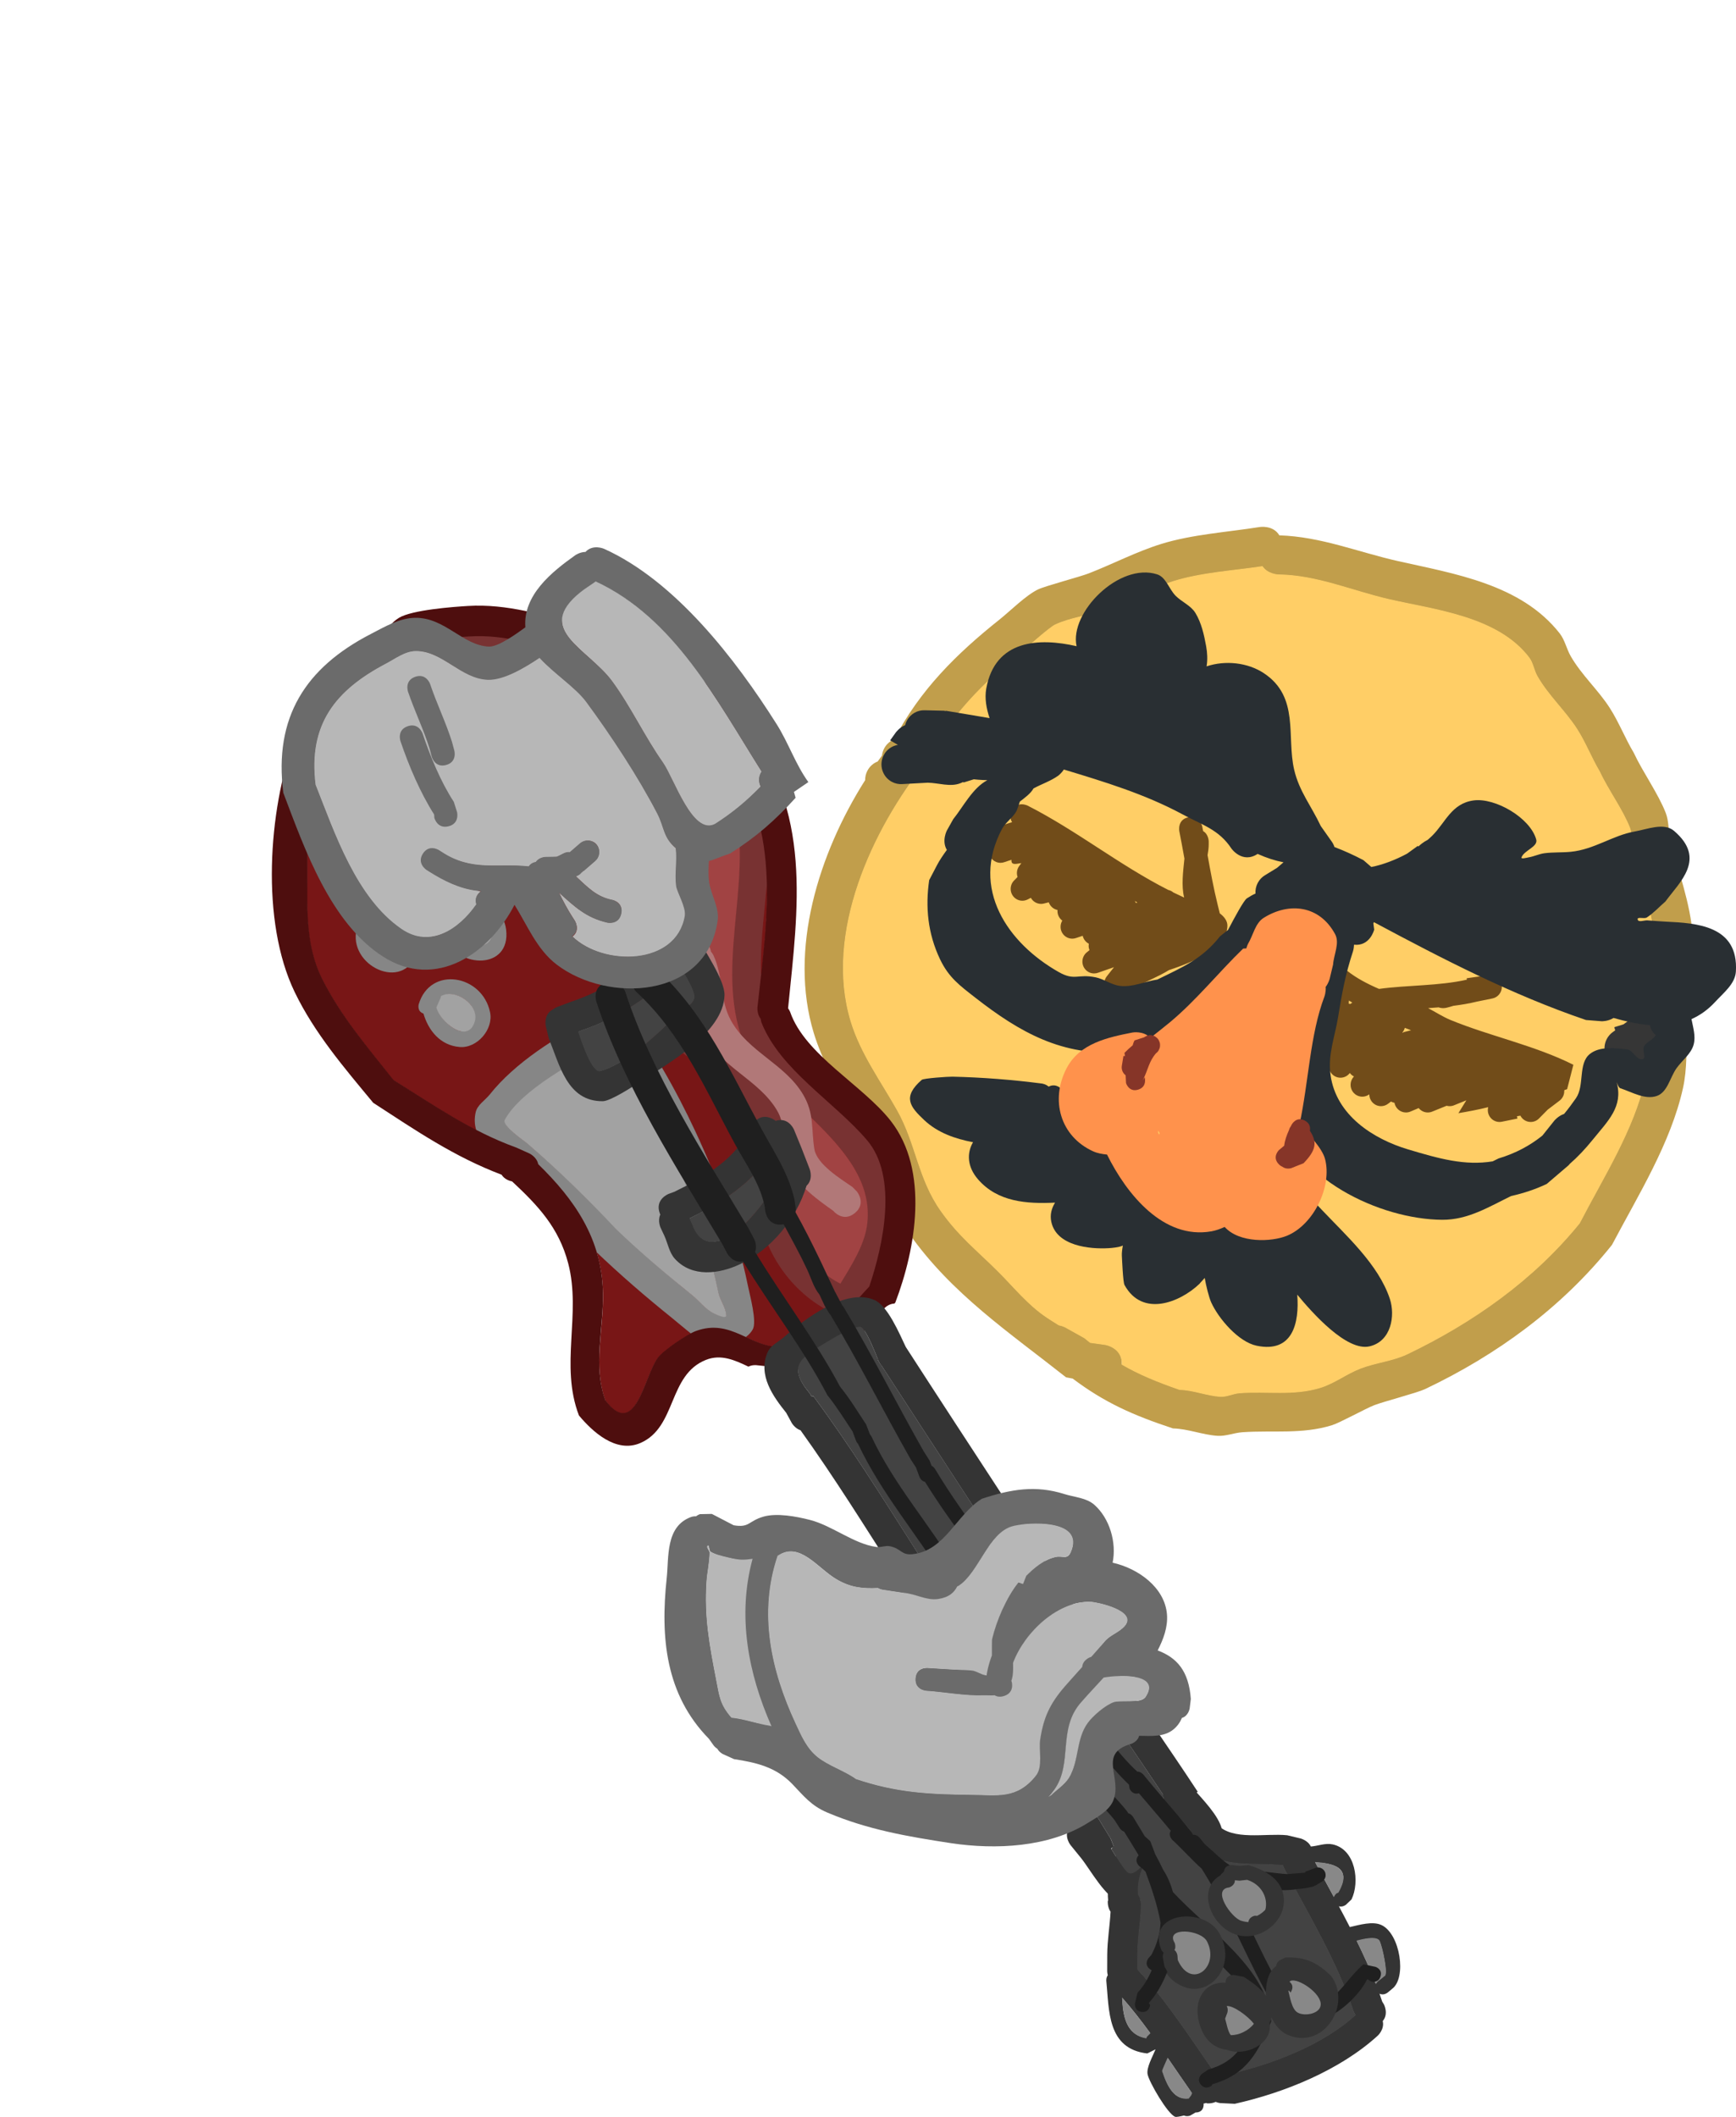 <?xml version="1.0" encoding="UTF-8"?>
<svg xmlns="http://www.w3.org/2000/svg" xmlns:xlink="http://www.w3.org/1999/xlink" version="1.1" width="222.653" height="271.445" viewBox="0,0,222.653,271.445">
  <g transform="translate(-78.475,-56.214)">
    <g stroke="none" stroke-miterlimit="10">
      <g stroke-width="0.5">
        <g>
          <path d="M189.727,155.039c0.295,-0.565 0.771,-0.97 1.318,-1.181c0.182,-0.256 0.366,-0.509 0.55,-0.76c0.034,-0.308 0.124,-0.614 0.276,-0.905c0.288,-0.552 0.749,-0.951 1.28,-1.166c3.324,-6.349 7.979,-10.958 13.528,-15.377c1.349,-1.074 3.343,-3.085 4.928,-3.853c0.906,-0.439 5.372,-1.617 6.488,-2.051c3.079,-1.196 6.167,-2.807 9.313,-3.781c3.993,-1.237 8.523,-1.515 12.646,-2.175c0,0 1.706,-0.273 2.506,1.071c5.336,0.167 10.066,2.138 15.21,3.299c7.186,1.621 15.779,2.941 20.741,9.266c0.671,0.855 0.883,1.997 1.426,2.941c1.384,2.405 3.51,4.307 4.991,6.611c1.179,1.835 1.974,3.9 3.092,5.774c1.163,2.491 3.129,5.215 4.098,7.703c0.404,1.037 0.318,2.21 0.575,3.295c1.007,4.244 2.587,8.161 2.9,12.581c0.281,3.976 -0.694,7.862 -0.779,11.803c-0.055,2.539 0.063,5.125 -0.485,7.603c-1.562,7.054 -5.766,13.767 -9.11,20.108c-6.424,8.041 -14.765,14.12 -23.99,18.499c-0.985,0.467 -5.306,1.593 -6.488,2.051c-1.147,0.444 -4.386,2.245 -5.423,2.569c-3.84,1.197 -7.621,0.629 -11.503,0.903c-1.075,0.076 -2.126,0.532 -3.202,0.459c-1.921,-0.13 -3.775,-0.9 -5.7,-0.949c-5.124,-1.689 -8.802,-3.332 -12.856,-6.389l-0.855,-0.162c-7.259,-5.741 -14.65,-10.675 -20.097,-18.397c-2.519,-3.599 -3.602,-6.979 -4.797,-11.1c-0.605,-2.086 -1.386,-2.368 -2.481,-4.208c-1.829,-3.072 -3.932,-6.994 -4.982,-10.449c-3.24,-10.663 0.631,-23.02 6.591,-32.418c-0.005,-0.41 0.088,-0.826 0.291,-1.214zM215.105,226.382l2.465,1.377c0.249,0.206 0.494,0.405 0.737,0.597l1.96,0.275c0,0 2.202,0.372 2.098,2.521c2.211,1.283 4.491,2.222 7.406,3.234c1.749,0.037 3.429,0.759 5.174,0.885c0.857,0.062 1.68,-0.395 2.537,-0.459c3.481,-0.262 6.926,0.382 10.366,-0.69c1.795,-0.56 3.334,-1.771 5.088,-2.451c1.977,-0.766 4.165,-0.948 6.077,-1.867c8.399,-4.041 16.107,-9.455 22.04,-16.758c3.013,-5.832 6.979,-11.996 8.405,-18.45c0.475,-2.149 0.306,-4.394 0.359,-6.595c0.09,-3.776 1.061,-7.526 0.789,-11.331c-0.296,-4.139 -1.87,-7.792 -2.782,-11.776c-0.189,-0.825 -0.025,-1.731 -0.332,-2.519c-0.91,-2.345 -2.776,-4.855 -3.878,-7.229c-1.049,-1.759 -1.783,-3.703 -2.89,-5.425c-1.518,-2.364 -3.688,-4.31 -5.1,-6.79c-0.429,-0.754 -0.526,-1.695 -1.052,-2.383c-4.019,-5.267 -12.049,-6.108 -17.864,-7.437c-4.793,-1.095 -9.295,-3.117 -14.268,-3.185c0,0 -1.358,-0.032 -2.049,-1.063c-3.733,0.564 -7.859,0.795 -11.438,1.92c-3.057,0.961 -6.051,2.528 -9.052,3.687c-1.978,0.764 -4.156,0.967 -6.077,1.867c-0.764,0.358 -3.786,3.081 -4.072,3.309c-5.227,4.155 -9.385,8.402 -12.531,14.367c-6.817,8.534 -13.045,21.823 -9.598,33.169c1.269,4.176 3.909,7.733 5.991,11.458c2.365,4.231 2.643,8.748 5.558,12.844c2.267,3.214 4.58,5.006 7.329,7.742c2.066,2.056 3.779,4.255 6.247,5.908c0.504,0.338 1.021,0.659 1.537,0.981c0.481,0.087 0.819,0.268 0.819,0.268z" fill="#c19e4b"></path>
          <path d="M214.261,226.158c-0.516,-0.322 -1.034,-0.644 -1.538,-0.982c-2.468,-1.653 -4.188,-3.858 -6.253,-5.913c-2.749,-2.736 -5.07,-4.535 -7.336,-7.749c-2.915,-4.096 -3.2,-8.625 -5.565,-12.856c-2.082,-3.725 -4.725,-7.294 -5.994,-11.47c-3.447,-11.346 2.788,-24.668 9.605,-33.202c3.146,-5.965 7.316,-10.225 12.543,-14.381c0.286,-0.227 3.312,-2.953 4.077,-3.311c1.921,-0.9 4.105,-1.106 6.082,-1.87c3.001,-1.159 6.004,-2.73 9.061,-3.69c3.579,-1.125 7.716,-1.358 11.449,-1.922c0.691,1.031 2.051,1.063 2.051,1.063c4.973,0.067 9.489,2.093 14.282,3.188c5.815,1.329 13.862,2.179 17.88,7.446c0.525,0.689 0.624,1.631 1.053,2.385c1.412,2.481 3.587,4.433 5.105,6.797c1.106,1.722 1.844,3.671 2.893,5.43c1.101,2.374 2.971,4.892 3.881,7.236c0.306,0.788 0.143,1.696 0.332,2.521c0.912,3.983 2.488,7.648 2.784,11.788c0.272,3.805 -0.699,7.566 -0.789,11.342c-0.053,2.201 0.115,4.453 -0.36,6.602c-1.427,6.454 -5.401,12.635 -8.414,18.468c-5.933,7.303 -13.663,12.733 -22.061,16.774c-1.912,0.92 -4.106,1.103 -6.083,1.869c-1.754,0.68 -3.298,1.892 -5.093,2.452c-3.44,1.073 -6.894,0.429 -10.376,0.691c-0.857,0.064 -1.682,0.521 -2.539,0.459c-1.745,-0.126 -3.43,-0.849 -5.179,-0.886c-2.914,-1.012 -5.202,-1.953 -7.413,-3.236c0.105,-2.149 -2.1,-2.522 -2.1,-2.522l-1.962,-0.275c-0.242,-0.192 -0.489,-0.392 -0.738,-0.597l-2.467,-1.378c0,0 -0.338,-0.181 -0.82,-0.268z" fill="#ffce66"></path>
        </g>
        <path d="M214.801,196.058c5.52,7.919 15.953,16.155 26.022,15.607c0.472,-0.089 0.945,-0.178 1.417,-0.267l1.411,-0.63c0,0 1.072,-0.471 1.734,0.376l1.404,-1.085c0.388,0.412 0.776,0.824 1.165,1.236c3.121,3.312 7.313,7.033 8.78,11.476c0.708,2.142 0.185,5.432 -2.604,6.082c-2.937,0.685 -7.354,-4.304 -9.275,-6.631c0.286,3.644 -0.58,7.516 -5.211,6.55c-2.324,-0.485 -4.888,-3.472 -5.83,-5.567c-0.286,-0.637 -0.671,-2.171 -0.823,-3.124c-0.244,0.289 -0.52,0.547 -0.683,0.764c-2.532,2.405 -7.332,4.298 -9.611,0.133c-0.189,-0.346 -0.305,-3.153 -0.338,-3.775c-0.016,-0.294 0.042,-0.823 0.131,-1.271c-0.51,0.229 -1.342,0.305 -1.838,0.334c-2.358,0.138 -6.668,-0.255 -7.339,-3.375c-0.196,-0.909 0.029,-1.73 0.479,-2.467c-3.624,0.176 -7.362,-0.078 -9.881,-2.987c-1.409,-1.628 -1.443,-3.379 -0.639,-4.759c-2.324,-0.439 -4.553,-1.229 -6.26,-2.836c-1.821,-1.714 -2.835,-2.96 -0.319,-5.16c0.235,-0.205 3.379,-0.42 3.935,-0.408c3.811,0.085 7.703,0.392 11.483,0.882c0,0 0.479,0.062 0.859,0.392c1.083,-0.552 1.834,0.512 1.834,0.512z" fill="#292f33"></path>
        <path d="M288.587,192.658l-0.05,-0.077l-0.681,0.325c-0.692,0.34 -1.53,0.353 -2.262,-0.04c-1.22,-0.654 -1.686,-2.187 -1.04,-3.423c0.196,-0.376 0.473,-0.681 0.797,-0.906l0.285,-0.206l-0.121,-0.399l1.183,-0.369l0.727,-0.526c0,0 1.602,-1.16 2.979,0.02c0.053,0.024 0.106,0.05 0.158,0.078c1.22,0.654 1.686,2.187 1.04,3.423c-0.268,0.512 -0.684,0.893 -1.166,1.117l-0.069,0.033c-0.661,0.835 -1.779,0.95 -1.779,0.95z" fill="#363636"></path>
        <path d="M230.388,166.326c-0.213,-1.173 -0.425,-2.349 -0.659,-3.529c0,0 -0.294,-1.49 1.177,-1.788c1.471,-0.298 1.765,1.192 1.765,1.192c0.038,0.195 0.076,0.391 0.114,0.586c0.715,0.406 0.715,1.333 0.715,1.333v0.405c-0.003,0.452 -0.069,0.9 -0.147,1.347c0.386,2.134 0.777,4.258 1.303,6.389l0.264,1.07c0.599,0.455 0.995,0.99 0.977,1.622c-0.082,2.857 -4.381,4.616 -7.503,5.661c-1.392,0.855 -3.019,1.484 -4.507,2.281l-0.018,0.002l0.003,0.006l-1.573,0.797c-0.208,0.111 -0.446,0.174 -0.698,0.174c-0.828,0 -1.5,-0.68 -1.5,-1.52c0,-0.363 0.126,-0.697 0.336,-0.959l0.917,-1.161l-2.032,0.708c-0.162,0.061 -0.338,0.094 -0.521,0.094c-0.828,0 -1.5,-0.68 -1.5,-1.52c0,-0.485 0.224,-0.917 0.574,-1.195l0.332,-0.269c-0.068,-0.174 -0.106,-0.363 -0.106,-0.562c0,-0.09 0.008,-0.179 0.023,-0.265c-0.392,-0.201 -0.685,-0.572 -0.785,-1.017l-0.83,0.28c-0.159,0.058 -0.329,0.089 -0.508,0.089c-0.828,0 -1.5,-0.68 -1.5,-1.52c0,-0.291 0.081,-0.563 0.221,-0.795c-0.376,-0.276 -0.621,-0.725 -0.621,-1.232c0,-0.044 0.002,-0.088 0.005,-0.131c-0.522,-0.105 -0.946,-0.485 -1.12,-0.984l-0.589,0.149c-0.126,0.035 -0.259,0.054 -0.396,0.054c-0.563,0 -1.053,-0.314 -1.31,-0.778l-0.393,0.199c-0.208,0.111 -0.446,0.174 -0.698,0.174c-0.828,0 -1.5,-0.68 -1.5,-1.52c0,-0.42 0.168,-0.799 0.439,-1.074v0l0.444,-0.45c-0.054,-0.157 -0.084,-0.326 -0.084,-0.502c0,-0.348 0.115,-0.668 0.309,-0.924l0.265,-0.358c-0.515,0.07 -1.122,0.262 -1.246,-0.129c-0.032,-0.103 -0.039,-0.202 -0.025,-0.297l-0.896,0.303c-0.159,0.058 -0.329,0.089 -0.508,0.089c-0.785,0 -1.429,-0.61 -1.494,-1.388c-0.479,-0.254 -0.806,-0.762 -0.806,-1.347c0,-0.652 0.406,-1.209 0.975,-1.424l1.968,-0.797l0.012,0.03l0.06,-0.057c0.026,-0 0.053,-0.001 0.079,-0.001l-0.006,-0.022l0.698,-0.202c-0.218,-0.338 -0.337,-0.82 -0.028,-1.448c0.671,-1.359 2.012,-0.68 2.012,-0.68c6.261,3.177 11.773,7.631 18.048,10.815c0.242,0.053 0.463,0.166 0.646,0.322c0.413,0.202 0.829,0.398 1.249,0.588c0.043,0.02 0.089,0.039 0.138,0.06c-0.377,-1.531 -0.129,-3.349 0.035,-4.977zM224.347,171.937c-0.111,-0.065 -0.221,-0.13 -0.33,-0.196c0.059,0.083 0.11,0.172 0.152,0.267c0.059,-0.024 0.119,-0.047 0.178,-0.071z" fill="#714c19"></path>
        <path d="M262.982,185.386c-0.446,0.037 -0.894,0.07 -1.342,0.102c0.969,0.503 1.891,1.114 2.9,1.528c5.115,2.094 10.741,3.233 15.73,5.731l-0.8,3.123c0,0 -0.139,0.071 -0.35,0.121c-0.006,0.038 -0.012,0.076 -0.021,0.115c0,0.009 0,0.018 0,0.026c0,0.503 -0.242,0.95 -0.614,1.226l-1.501,1.14l-1.125,1.139c-0.271,0.275 -0.646,0.445 -1.061,0.445c-0.575,0 -1.074,-0.327 -1.326,-0.808c-0.144,0.032 -0.289,0.057 -0.439,0.076l0.059,0.297l-1.97,0.399c-0.105,0.023 -0.213,0.036 -0.325,0.036c-0.828,0 -1.5,-0.68 -1.5,-1.52c0,-0.13 0.016,-0.256 0.047,-0.377c-1.261,0.317 -2.545,0.554 -3.822,0.771l1.023,-1.653l-1.558,0.631c-0.181,0.078 -0.38,0.121 -0.589,0.121c-0.133,0 -0.263,-0.018 -0.386,-0.051l-1.825,0.74c-0.181,0.078 -0.38,0.121 -0.589,0.121c-0.472,0 -0.893,-0.221 -1.168,-0.566l-1.021,0.434c-0.187,0.085 -0.394,0.132 -0.611,0.132c-0.735,0 -1.346,-0.535 -1.475,-1.241c-0.159,-0.03 -0.309,-0.085 -0.446,-0.161l-0.367,0.279c-0.253,0.196 -0.569,0.313 -0.912,0.313c-0.828,0 -1.499,-0.679 -1.5,-1.517l-0.051,0.034c-0.241,0.168 -0.534,0.267 -0.849,0.267c-0.828,0 -1.5,-0.68 -1.5,-1.52c0,-0.417 0.166,-0.795 0.434,-1.069c-0.208,-0.104 -0.389,-0.256 -0.528,-0.442l-0.117,0.125c-0.273,0.292 -0.66,0.474 -1.089,0.474c-0.828,0 -1.5,-0.68 -1.5,-1.52c0,-0.044 0.002,-0.088 0.005,-0.131c-0.183,-0.037 -0.353,-0.107 -0.505,-0.205c-0.232,0.148 -0.506,0.234 -0.8,0.234c-0.068,0 -0.135,-0.005 -0.2,-0.013c-0.065,0.009 -0.132,0.013 -0.2,0.013c-0.828,0 -1.5,-0.68 -1.5,-1.52c0,-0.255 0.062,-0.496 0.172,-0.707l0.787,-1.594l0.02,0.01l0.006,-0.062c1.165,-1.967 1.869,-2.695 1.815,-4.942c0,0 0,-0.826 0.602,-1.26c-0.243,-0.383 -0.418,-0.98 0.098,-1.678c0.9,-1.216 2.1,-0.304 2.1,-0.304c1.168,0.92 2.572,1.655 4.045,2.291c3.735,-0.506 7.646,-0.368 11.268,-1.183l-0.026,-0.181l2.774,-0.402c0.077,-0.012 0.157,-0.019 0.238,-0.019c0.828,0 1.5,0.68 1.5,1.52c0,0.747 -0.532,1.368 -1.233,1.496l-1.948,0.395c-0.989,0.244 -1.997,0.413 -3.015,0.54c-0.218,0.07 -0.436,0.132 -0.65,0.186l-0.29,0.073c0,0 -0.496,0.126 -0.982,-0.063zM251.454,184.908c0.067,0.012 0.132,0.027 0.195,0.048l0.265,-0.182c-0.145,-0.087 -0.289,-0.175 -0.432,-0.265c-0.007,0.137 -0.016,0.27 -0.027,0.399zM258.437,188.482l-0.1,0.152c0.039,0.004 0.077,0.008 0.116,0.012l-0.016,-0.066l1.015,-0.257c-0.268,-0.101 -0.535,-0.204 -0.802,-0.309c-0.045,0.17 -0.117,0.328 -0.213,0.469z" fill="#714c19"></path>
        <path d="M279.67,205.622c-0.939,0.802 -1.878,1.604 -2.817,2.407c-1.408,0.671 -2.947,1.187 -4.567,1.548c-2.86,1.392 -5.539,3.071 -8.849,3.048c-7.934,-0.055 -19.162,-5.272 -21.134,-14.031c-0.813,-3.61 0.344,-9.083 1.347,-12.539c0.864,-2.977 2.013,-4.983 1.436,-8.062c0,0 -0.014,-0.091 -0.02,-0.24c-0.347,-0.267 -0.869,-0.78 -1.018,-1.524h0c-0.797,-0.808 -1.883,-1.497 -2.743,-0.7c-0.364,0.337 -0.626,0.748 -0.836,1.198c0.191,1.009 -0.382,1.784 -0.76,2.171c-0.133,0.395 -0.281,0.781 -0.469,1.139c-4.582,6.108 -8.987,10.47 -16.98,11.078c-7.505,0.571 -12.959,-2.495 -18.699,-6.975c-1.976,-1.542 -3.404,-2.576 -4.521,-4.922c-1.58,-3.316 -1.892,-6.732 -1.391,-10.149l0.984,-1.884c0.318,-0.62 0.772,-1.287 1.282,-1.99c-0.695,-1.153 0,-2.484 0,-2.484l0.816,-1.456c1.293,-1.606 2.485,-4 4.378,-5.001c-0.399,-0.004 -0.799,-0.034 -1.196,-0.06c-0.179,-0.012 -0.358,-0.031 -0.536,-0.054l-1.333,0.416l-0.022,-0.072c-0.122,0.057 -0.245,0.11 -0.37,0.16c-1.296,0.515 -2.783,-0.038 -4.176,-0.067l-3.272,0.178c-0.451,0.032 -0.916,-0.058 -1.345,-0.288c-1.22,-0.654 -1.686,-2.187 -1.04,-3.423c0.381,-0.729 1.064,-1.193 1.811,-1.316l0.004,-0.003c-0.333,-0.19 -0.663,-0.384 -0.993,-0.574c0.242,-0.338 0.483,-0.675 0.725,-1.013v-0c0,0 0.447,-0.623 1.187,-0.932c0.005,-0.006 0.01,-0.011 0.014,-0.017c0.048,-0.188 0.118,-0.373 0.212,-0.552c0.467,-0.894 1.387,-1.388 2.322,-1.346l2.544,0.06l-0.001,0.046c0.059,-0.012 0.118,-0.024 0.178,-0.035c0.029,-0.005 3.338,0.556 5.574,0.936c-0.407,-1.216 -0.652,-2.538 -0.428,-3.784c1.132,-6.296 6.779,-6.544 11.586,-5.439c-0.944,-4.308 5.464,-10.774 10.331,-9.213c1.143,0.367 1.518,1.887 2.368,2.745c0.793,0.8 1.961,1.249 2.546,2.215c0.769,1.27 1.102,2.784 1.37,4.249c0.155,0.846 0.201,1.739 0.058,2.589c2.373,-0.795 5.268,-0.513 7.377,0.898c4.556,3.049 2.867,8.079 3.854,12.352c0.639,2.765 2.222,4.686 3.413,7.224l1.381,1.958c0.165,0.224 0.292,0.474 0.376,0.737c1.273,0.485 2.519,1.049 3.721,1.687l1.007,0.871c1.439,-0.277 3.086,-0.899 4.59,-1.712l1.379,-0.998l0.063,0.089c0.129,-0.125 0.265,-0.245 0.407,-0.357c0.247,-0.194 0.509,-0.358 0.783,-0.497c0.215,-0.181 0.417,-0.366 0.604,-0.552c1.682,-1.671 2.455,-4.122 5.285,-4.507c2.772,-0.377 7.252,2.219 8.034,4.995c0.268,0.953 -1.503,1.369 -1.877,2.285c-0.12,0.293 0.631,0.067 0.939,0.013c0.677,-0.117 1.313,-0.433 1.994,-0.523c1.12,-0.147 2.259,-0.072 3.383,-0.184c3.01,-0.299 5.367,-2.098 8.166,-2.596c1.666,-0.297 3.782,-1.192 5.075,-0.087c4.212,3.598 0.704,6.568 -1.105,9.055c-0.795,0.683 -1.507,1.481 -2.386,2.05c-0.337,0.219 -1.257,-0.141 -1.174,0.256c0.086,0.415 0.834,0.084 1.252,0.116c0.782,0.06 1.564,0.124 2.348,0.162c3.922,0.188 9.37,0.483 8.996,6.414c-0.099,1.564 -1.588,2.719 -2.644,3.865c-0.941,1.022 -1.967,1.739 -3.05,2.219c0.209,1.086 0.555,2.182 0.286,3.23c-0.314,1.223 -1.472,2.04 -2.202,3.065c-0.842,1.181 -1.155,3.071 -2.513,3.552c-1.514,0.537 -3.188,-0.481 -4.712,-0.988c-0.266,-0.088 -0.515,-0.998 -0.443,-0.724c0.829,3.115 -1.122,4.903 -3.081,7.327c-0.961,1.189 -1.933,2.219 -2.962,3.115zM252.011,178.183c-1.015,3.085 -1.416,5.399 -1.925,8.498c-0.412,2.508 -1.328,4.76 -0.959,7.398c0.721,5.152 5.483,8.186 9.928,9.516c3.981,1.192 7.275,2.121 10.866,1.537c0.248,-0.128 0.497,-0.252 0.748,-0.371c2.205,-0.667 4.026,-1.644 5.626,-2.931l1.525,-1.909c0,0 0.491,-0.61 1.261,-0.872c0.521,-0.629 1.026,-1.301 1.522,-2.017c1.124,-1.621 0.244,-4.433 1.776,-5.665c1.251,-1.006 3.164,-0.761 4.753,-0.602c0.782,0.078 1.219,1.408 1.994,1.276c0.54,-0.092 -0.057,-1.164 0.205,-1.65c0.33,-0.611 1.21,-0.847 1.494,-1.459c-0.452,-0.39 -0.664,-0.839 -0.743,-1.271c-1.552,-0.126 -3.126,-0.481 -4.659,-0.916c-0.705,0.442 -1.504,0.423 -1.504,0.423l-2.031,-0.16c-9.482,-3.225 -18.342,-7.809 -27.198,-12.546c-0.023,0.051 -0.047,0.101 -0.073,0.15l0.106,0.807c0,0 -0.525,2.158 -2.588,1.932c-0.01,0.48 -0.126,0.833 -0.126,0.833zM214.208,155.672c-0.963,0.692 -2.136,1.075 -3.177,1.64c-0.365,0.653 -1.076,1.163 -1.754,1.689c-0.173,0.466 -0.276,0.984 -0.54,1.396c-0.494,0.77 -1.317,1.303 -1.747,2.111c-4.082,7.679 0.737,14.643 7.263,18.344c2.073,1.176 2.417,0.21 4.732,0.679c1.083,0.22 2.033,0.968 3.13,1.103c1.61,0.198 3.194,-0.575 4.798,-0.815c3.29,-1.612 5.726,-2.622 8.04,-5.546l1.027,-0.817c0.873,-1.67 2.023,-3.788 2.417,-4.05c0.369,-0.246 0.737,-0.45 1.103,-0.614c-0.031,-0.455 0.059,-0.923 0.285,-1.356c0.227,-0.434 0.561,-0.774 0.952,-1.004l1.533,-0.939l0.823,-0.708c-1.076,-0.208 -2.122,-0.544 -3.32,-1.075c-1.964,1.29 -3.353,-0.681 -3.353,-0.681c-1.601,-2.437 -3.719,-3.019 -6.295,-4.404c-4.821,-2.592 -9.99,-4.157 -15.205,-5.738c-0.318,0.497 -0.714,0.784 -0.714,0.784z" fill="#292f33"></path>
        <g>
          <path d="M248.42,204.827c0.933,3.535 -1.469,8.45 -4.898,9.85c-1.954,0.798 -6.093,0.964 -7.976,-1.135c-0.584,0.267 -1.162,0.469 -1.699,0.563c-6.141,1.083 -10.859,-4.729 -13.39,-9.844c-0.617,-0.06 -1.222,-0.162 -1.782,-0.416c-4.202,-1.905 -5.546,-6.579 -3.381,-10.689c1.674,-3.178 5.318,-3.928 8.412,-4.542c0,0 1.422,-0.274 2.308,0.692c0.895,-0.713 1.761,-1.385 2.512,-2.009c3.373,-2.804 6.233,-6.391 9.39,-9.446l0.412,-0.027c0.09,-0.344 0.207,-0.568 0.207,-0.568c0.671,-1.115 0.918,-2.657 2.014,-3.345c3.277,-2.056 7.176,-1.607 9.163,2.094c0.615,1.146 -0.175,2.602 -0.263,3.903l-0.434,1.813c0,0 -0.13,0.534 -0.515,1.043c0.051,0.674 -0.157,1.228 -0.157,1.228c-1.861,4.912 -2.018,10.94 -3.199,16.409c1.213,1.266 2.917,3.072 3.274,4.425zM227.208,201.528c-0.066,-0.11 -0.127,-0.223 -0.185,-0.336c-0.006,0.072 -0.015,0.142 -0.028,0.211c0.043,0.099 0.089,0.201 0.14,0.307c0.006,-0.016 0.012,-0.032 0.018,-0.048c0.017,-0.045 0.036,-0.089 0.054,-0.133z" fill="#ff924c"></path>
          <path d="M225.194,189.235c0.064,-0.038 0.129,-0.075 0.194,-0.111c0,0 0.004,-0.002 0.013,-0.007c0.225,-0.131 0.542,-0.238 0.898,-0.13c0.163,0.036 0.33,0.112 0.484,0.253c0.149,0.111 0.285,0.267 0.367,0.487c0.082,0.17 0.11,0.336 0.107,0.491c0.011,0.207 -0.038,0.387 -0.113,0.539c-0.089,0.236 -0.236,0.398 -0.397,0.508c-0.943,1.084 -1.005,2.109 -1.718,3.504l0.256,-0.417c0,0 0.368,1.21 -0.827,1.583c-1.195,0.373 -1.562,-0.838 -1.562,-0.838l-0.051,-0.999c-0.388,-0.291 -0.571,-0.782 -0.482,-1.253l0.203,-1.235l0.196,0.033l-0.068,-0.417c0.333,-0.341 0.685,-0.668 1.054,-0.973c0.056,-0.226 0.138,-0.442 0.236,-0.629z" fill="#863528"></path>
          <path d="M245.667,205.371l-1.577,0.632c0,0 -0.658,0.205 -1.148,-0.184c-0.157,-0.064 -0.318,-0.172 -0.477,-0.341c-0.863,-0.916 0.041,-1.79 0.041,-1.79l0.673,-0.561c0.083,-0.698 0.327,-1.37 0.623,-2.015c0.033,-0.15 0.102,-0.306 0.222,-0.463c0.037,-0.073 0.074,-0.146 0.111,-0.219c0,0 0.585,-1.119 1.69,-0.527c0.676,0.362 0.719,0.922 0.651,1.302c1.021,1.549 0.715,2.574 -0.809,4.167z" fill="#863528"></path>
        </g>
      </g>
      <path d="M78.475,56.214z" fill="#ff9500" stroke-width="0"></path>
      <g stroke-width="0.5">
        <g>
          <path d="M147.48,205.556c-0.185,-0.947 -1.162,-1.39 -1.162,-1.39l-1.649,-0.741c-5.88,-2.134 -10.501,-5.43 -15.783,-8.707c-3.302,-4.176 -6.76,-8.21 -9.159,-13.015c-2.311,-4.627 -1.837,-9.708 -1.874,-14.648c-0.039,-5.179 0.236,-9.904 2.027,-14.839c1.575,-4.422 4.142,-6.149 7.649,-8.714c1.663,-1.216 2.24,-3.655 4.008,-4.713c1.272,-0.761 5.713,-0.935 7.179,-1.028c4.5,-0.287 8.927,1.152 13.264,2.413c5.36,1.559 10.226,2.599 14.422,6.482c2.141,1.299 2.826,2.968 4.395,4.9c8.197,10.091 6.182,21.943 4.892,33.815c0,0 -0.088,0.858 0.417,1.494c0.035,0.295 0.111,0.498 0.111,0.498c2.412,6.052 9.307,10.145 13.509,15.064c4.036,4.725 2.052,13.58 0.281,18.814c-3.525,3.713 -5.74,7.402 -11.35,7.706c-3.861,0.209 -6.353,-3.669 -10.912,-1.997c-1.1,0.403 -4.155,2.438 -4.908,3.453c-1.779,2.397 -2.852,10.515 -6.713,5.427c-1.632,-4.431 -0.215,-9.222 -0.312,-13.823c-0.145,-6.898 -3.691,-11.929 -8.332,-16.452z" fill="#781616"></path>
          <g>
            <g>
              <path d="M185.94,224.937c-0.077,-0.049 -0.148,-0.1 -0.214,-0.151c-5.45,-2.417 -9.283,-7.728 -10.09,-13.769c-0.469,-3.508 0.345,-7.351 -0.8,-10.724c-4.267,-8.045 -13.343,-10.434 -18.498,-17.733c-4.596,-6.508 -3.226,-12.777 -4.609,-20.033c-2.791,-10.361 -14.36,-6.304 -21.408,-10.093c-4.681,-2.516 -7.628,-7.139 -5.483,-12.235c0,0 0.626,-1.384 1.994,-1.163c0.358,-0.111 0.65,-0.11 0.65,-0.11c2.769,0.096 5.157,-1.56 8.068,-1.674c10.629,-0.417 22.524,1.462 31.234,7.969c3.541,3.388 7.28,6.129 8.985,10.957c3.647,10.322 -1.901,21.51 1.38,31.476l0.36,0.742c0.226,0.22 0.346,0.42 0.346,0.42c5.078,8.513 17.478,13.572 15.639,25.159c-0.556,3.5 -2.822,6.882 -4.552,9.893l-0.297,0.47c0,0 -0.326,0.513 -0.901,0.785l-0.073,0.381c-0.226,-0.067 -0.45,-0.139 -0.671,-0.215c-0.316,-0.005 -0.671,-0.103 -1.059,-0.35zM189.621,213.38c1.416,-9.555 -10.79,-15.359 -15.126,-22.551c0,0 -0.001,-0.002 -0.003,-0.006c-0.312,-0.307 -0.464,-0.631 -0.464,-0.631l-0.604,-1.326c-3.256,-10.077 2.192,-21.152 -1.352,-31.394c-1.419,-4.1 -4.836,-6.397 -7.823,-9.266c-7.836,-5.909 -19.001,-7.404 -28.539,-7.041c-2.808,0.107 -4.932,1.433 -7.653,1.649c-0.624,3.12 2.944,6.174 5.909,6.872c2.789,0.656 5.829,0.326 8.645,0.886c6.046,1.202 11.173,5.104 12.929,11.051c1.273,6.683 -0.205,12.749 3.986,18.661c5.357,7.557 14.429,9.916 18.918,18.484c2.439,7.681 -0.372,17.884 7.782,21.999c1.379,-2.279 3.021,-4.857 3.396,-7.388z" fill="#783232"></path>
              <path d="M186.262,220.821c-8.154,-4.115 -5.427,-14.417 -7.866,-22.098c-4.488,-8.568 -13.578,-10.876 -18.935,-18.433c-4.191,-5.912 -2.638,-11.921 -3.911,-18.603c-1.756,-5.947 -6.863,-9.856 -12.909,-11.058c-2.816,-0.56 -5.846,-0.237 -8.635,-0.892c-2.966,-0.697 -6.616,-3.853 -5.991,-6.973c2.721,-0.216 4.853,-1.548 7.661,-1.655c9.538,-0.364 20.748,1.124 28.583,7.033c2.988,2.869 6.427,5.174 7.845,9.274c3.544,10.242 -1.88,21.406 1.376,31.483l0.602,1.329c0,0 0.151,0.325 0.463,0.632c0.002,0.004 0.003,0.006 0.003,0.006c4.336,7.192 16.532,13.007 15.116,22.563c-0.375,2.53 -2.024,5.115 -3.404,7.394z" fill="#a14343"></path>
            </g>
            <path d="M188.106,211.771c-1.52,1.235 -2.755,-0.285 -2.755,-0.285l0.211,0.141c-2.503,-1.757 -5.718,-4.032 -6.463,-7.223c-0.515,-2.204 0.249,-3.793 -0.998,-5.858c-2.363,-3.912 -7.071,-5.407 -9.342,-9.648c-1.475,-2.756 -0.933,-5.812 -2.311,-8.49c0,0 -0.127,-0.26 -0.184,-0.629c-0.061,-0.061 -0.093,-0.101 -0.093,-0.101l-1.37,-1.691c-1.795,-2.856 -2.739,-4.78 -1.718,-8.174c1.086,-3.61 6.344,-8.023 1.944,-11.459c-4.28,-1.226 -6.792,-2.713 -10.101,-5.678c-2.178,-1.951 -3.5,-4.638 -6.536,-5.363c-5.671,-1.355 -11.002,2.729 -16.264,-0.151c-1.967,-1.077 -2.349,-2.034 -3.648,-3.814c0,0 -1.143,-1.59 0.447,-2.734c1.59,-1.143 2.734,0.447 2.734,0.447c3.298,4.673 5.261,2.67 9.98,1.916c2.076,-0.332 5.602,-0.005 7.669,0.528c5.006,1.292 7.676,6.172 11.556,9.23c1.616,1.273 4.122,1.553 6.027,2.174c0.808,0.685 1.825,1.181 2.424,2.055c4.998,7.297 -5.675,12.204 -1.341,18.726l1.238,1.519c0,0 0.356,0.438 0.45,1.034c0.203,0.237 0.304,0.443 0.304,0.443c1.278,2.702 0.813,5.767 2.245,8.363c2.251,4.078 6.898,5.547 9.258,9.5c1.46,2.445 1.036,4.407 1.451,6.997c0.318,1.988 3.42,3.853 4.886,4.873l0.584,0.599c0,0 1.235,1.52 -0.285,2.755z" fill="#b17878"></path>
          </g>
          <g>
            <path d="M156.68,189.99c-0.267,0.25 -0.52,0.373 -0.52,0.373c-3.759,1.835 -10.867,5.691 -12.894,9.492c-0.389,0.729 2.551,2.72 2.852,2.977c3.9,3.324 7.916,7.232 11.398,10.946c3.133,3.001 6.285,5.717 9.654,8.425c0.952,0.765 1.7,1.832 2.801,2.362c0.488,0.235 1.631,0.786 1.608,0.245c-0.045,-1.038 -0.808,-1.929 -1.018,-2.947c-1.344,-6.54 -3.623,-12.872 -6.461,-18.942c-2.021,-4.336 -4.52,-8.972 -7.42,-12.93zM155.429,186.635l2.83,-1.006c3.715,4.594 6.884,10.288 9.389,15.633c2.966,6.347 5.343,12.969 6.749,19.81c0.271,1.316 1.186,4.648 0.615,5.623c-1.221,2.087 -4.617,2.177 -6.504,1.505c-0.565,-0.201 -3.259,-2.513 -3.791,-2.941c-3.484,-2.805 -6.754,-5.624 -9.993,-8.731c-3.353,-3.643 -7.342,-7.474 -11.143,-10.709c-2.036,-1.732 -4.825,-3.754 -4.097,-6.984c0.214,-0.951 1.211,-1.527 1.817,-2.29c3.189,-4.022 8.547,-7.443 13.136,-9.697c0,0 0.442,-0.217 0.992,-0.211z" fill="#868686"></path>
            <path d="M164.154,202.885c2.838,6.07 5.104,12.488 6.448,19.028c0.209,1.018 0.97,1.911 1.015,2.949c0.024,0.542 -1.122,-0.007 -1.611,-0.243c-1.1,-0.53 -1.852,-1.595 -2.804,-2.36c-3.369,-2.708 -6.559,-5.415 -9.692,-8.416c-3.482,-3.714 -7.555,-7.709 -11.455,-11.033c-0.301,-0.257 -3.238,-2.255 -2.849,-2.984c2.027,-3.801 9.187,-7.694 12.946,-9.529c0,0 0.255,-0.124 0.522,-0.374c2.9,3.958 5.458,8.624 7.479,12.96z" fill="#a2a2a2"></path>
          </g>
          <path d="M155.487,193.513c3.236,-0.803 7.637,-4.998 9.84,-7.278c0.73,-0.756 2.267,-1.257 2.156,-2.302c-0.09,-0.846 -0.95,-2.326 -1.762,-3.635c-3.798,3.664 -7.689,6.379 -12.733,8.076l-0.301,0.114c0.517,1.54 1.768,5.283 2.8,5.027zM165.224,175.498c1.733,-0.913 2.646,0.82 2.646,0.82c0.859,1.632 3.573,5.56 3.528,7.496c-0.115,4.873 -7.362,8.824 -10.884,11.155c-0.811,0.537 -3.731,2.439 -4.724,2.45c-4.583,0.049 -5.533,-4.687 -6.923,-8.012l-0.392,-1.621c0,0 -0.333,-1.5 0.92,-2.138c0.281,-0.211 0.53,-0.305 0.53,-0.305l1.817,-0.683c4.544,-1.518 7.992,-3.982 11.401,-7.319c0,0 0.432,-0.422 1.051,-0.557c0.083,-0.453 0.357,-0.931 1.03,-1.286z" fill="#343434"></path>
          <path d="M152.623,188.501l0.3,-0.114c5.045,-1.697 9.042,-4.475 12.84,-8.139c0.812,1.309 1.691,2.815 1.78,3.661c0.111,1.045 -1.421,1.562 -2.152,2.318c-2.202,2.281 -6.706,6.537 -9.941,7.34c-1.032,0.256 -2.31,-3.527 -2.827,-5.067z" fill="#434343"></path>
          <path d="M163.105,211.821c-0.691,-1.833 1.142,-2.523 1.142,-2.523l0.704,-0.256c4.155,-2.03 7.897,-4.195 9.942,-8.475c0,0 0.855,-1.762 2.617,-0.907c0.174,0.085 0.323,0.178 0.449,0.278c1.654,-0.535 2.351,1.13 2.351,1.13c0.646,1.545 1.269,3.099 1.86,4.665l0.165,0.437c0,0 0.478,1.269 -0.417,2.093c-1.283,4.243 -4.522,8.173 -8.55,10.066c-2.638,1.24 -6.128,1.734 -8.337,-0.701c-0.728,-0.802 -0.899,-1.97 -1.348,-2.955l-0.483,-1.03c0,0 -0.409,-0.876 -0.038,-1.684c-0.02,-0.044 -0.038,-0.091 -0.056,-0.138zM167.296,213.162c2.327,6.491 9.941,-2.611 11.016,-6.553c-0.313,-0.82 -0.635,-1.636 -0.965,-2.449c-2.508,3.851 -6.172,6.169 -10.395,8.263z" fill="#343434"></path>
          <path d="M166.893,212.451c4.224,-2.094 7.989,-4.491 10.497,-8.341c0.33,0.813 0.667,1.648 0.98,2.468c-1.075,3.943 -8.801,13.111 -11.128,6.62z" fill="#434343"></path>
          <g>
            <path d="M132.784,186.18c-0.854,-0.288 -0.608,-1.181 -0.608,-1.181c1.467,-4.974 8.168,-3.822 9.157,1.035c0.441,2.165 -1.654,4.616 -3.893,4.437c-2.526,-0.202 -4.033,-2.157 -4.656,-4.291zM135.072,184.001c-0.02,0.151 -0.061,0.253 -0.061,0.253l-0.501,1.148c0.347,1.757 3.892,4.834 4.795,1.78c0.652,-2.204 -2.47,-4.255 -4.233,-3.182z" fill="#868686"></path>
            <path d="M139.364,187.211c-0.904,3.054 -4.57,-0.069 -4.917,-1.826l0.516,-1.175c0,0 0.045,-0.107 0.065,-0.257c1.763,-1.073 4.988,1.054 4.336,3.258z" fill="#a2a2a2"></path>
          </g>
          <g>
            <path d="M128.506,164.724c-0.019,-0.027 -0.029,-0.043 -0.029,-0.043c-2.523,-5.117 6.114,-5.16 7.854,-1.091c1.232,2.879 -0.235,6.054 -3.762,5.689c-2.239,-0.232 -3.169,-1.876 -4.129,-3.621zM129.891,163.281c0.689,0.233 0.608,1.019 0.608,1.019l-0.147,0.934c0.654,0.939 1.103,1.961 2.419,2.098c2.205,0.228 2.886,-2.398 1.426,-3.797c-0.796,-0.762 -4.658,-1.304 -4.306,-0.253z" fill="#868686"></path>
            <path d="M134.247,163.493c1.46,1.399 0.741,4.131 -1.464,3.902c-1.316,-0.136 -1.842,-1.217 -2.496,-2.156l0.152,-0.964c0,0 0.089,-0.799 -0.6,-1.033c-0.352,-1.051 3.614,-0.512 4.409,0.25z" fill="#a2a2a2"></path>
          </g>
          <g>
            <path d="M124.457,174.855c0.241,-4.878 9.368,-2.266 7.455,3.558c-1.657,5.046 -8.869,1.648 -7.689,-3.109zM126.643,174.558c0.017,0.308 -0.118,0.565 -0.118,0.565l-0.479,0.9c-0.549,1.672 2.354,4.196 3.68,2.65c2.848,-3.321 -1.905,-4.33 -3.083,-4.115z" fill="#868686"></path>
            <path d="M129.767,178.724c-1.326,1.546 -4.331,-1.052 -3.782,-2.724l0.494,-0.923c0,0 0.144,-0.264 0.127,-0.572c1.178,-0.215 6.01,0.898 3.162,4.219z" fill="#a2a2a2"></path>
          </g>
          <g>
            <path d="M135.781,175.5c-0.267,-0.241 -0.33,-0.598 -0.33,-0.598c-0.891,-6.337 7.375,-4.314 7.94,0.535c0.602,5.168 -6.172,4.964 -7.703,1.125zM137.298,174.115c0.557,0.279 0.485,0.968 0.485,0.968l-0.153,1.228c0.603,1.851 4.248,1.594 3.819,-0.622c-0.406,-2.096 -4.494,-4.403 -4.151,-1.574z" fill="#868686"></path>
            <path d="M141.512,175.702c0.429,2.216 -3.334,2.495 -3.938,0.643l0.144,-1.269c0,0 0.079,-0.714 -0.478,-0.993c-0.343,-2.83 3.866,-0.477 4.272,1.619z" fill="#a2a2a2"></path>
          </g>
          <path d="M169.035,230.581c-4.904,1.931 -3.747,8.632 -8.42,10.663c-3.158,1.373 -6.2,-1.511 -7.888,-3.527c-2.472,-6.464 0.33,-12.986 -1.379,-19.513c-1.201,-4.585 -3.883,-7.411 -7.188,-10.494c-0.296,-0.061 -0.981,-0.262 -1.358,-0.867c-6.076,-2.299 -10.995,-5.668 -16.456,-9.216c-3.7,-4.462 -7.54,-8.941 -10.079,-14.207c-4.383,-9.09 -3.384,-23.23 -0.022,-32.493c1.88,-5.101 4.853,-7.602 9.059,-10.568c1.79,-1.262 2.47,-3.8 4.347,-4.927c1.689,-1.014 6.938,-1.402 8.844,-1.517c5.002,-0.303 9.787,1.169 14.59,2.566c5.804,1.688 11.138,2.922 15.693,7.137c2.379,1.572 3.274,3.361 5.035,5.529c8.921,10.981 7.03,23.438 5.738,36.357c0.185,0.259 0.269,0.48 0.269,0.48c1.898,5.492 9.303,9.369 12.889,13.949c4.978,6.359 3.234,16.373 0.598,23.303c-0.039,0.044 -0.079,0.087 -0.118,0.131c-0.591,0.02 -1.05,0.393 -1.05,0.393c-1.075,0.891 -2.021,1.961 -2.78,3.132l-0.624,1.37c-1.674,1.646 -3.479,3.03 -5.699,3.824c-0.179,-0.054 -0.305,-0.067 -0.305,-0.067c-1.905,-0.197 -5.368,-0.556 -7.273,-0.753c0,0 -0.513,-0.053 -0.993,0.189c-1.759,-0.84 -3.515,-1.627 -5.427,-0.874zM155.81,221.942c0.097,4.602 -1.32,9.392 0.312,13.823c3.86,5.088 4.923,-3.029 6.702,-5.426c0.753,-1.015 3.8,-3.047 4.9,-3.451c4.559,-1.672 7.039,2.212 10.9,2.002c5.61,-0.304 7.81,-3.982 11.336,-7.694c1.771,-5.234 3.742,-14.069 -0.294,-18.794c-4.202,-4.919 -11.101,-8.985 -13.514,-15.037c0,0 -0.076,-0.202 -0.111,-0.496c-0.505,-0.636 -0.417,-1.489 -0.417,-1.489c1.289,-11.872 3.344,-23.673 -4.854,-33.764c-1.569,-1.932 -2.245,-3.598 -4.386,-4.897c-4.197,-3.883 -9.041,-4.921 -14.401,-6.48c-4.337,-1.261 -8.748,-2.704 -13.248,-2.416c-1.467,0.094 -5.9,0.264 -7.172,1.025c-1.768,1.058 -2.339,3.493 -4.002,4.709c-3.507,2.566 -6.063,4.284 -7.638,8.705c-1.791,4.936 -2.055,9.646 -2.016,14.825c0.037,4.939 -0.429,10 1.882,14.627c2.399,4.805 5.856,8.811 9.158,12.987c5.282,3.278 9.876,6.535 15.756,8.669l1.644,0.738c0,0 0.972,0.44 1.157,1.387c4.642,4.523 8.16,9.548 8.305,16.447z" fill="#4e0e0e"></path>
        </g>
        <g>
          <path d="M225.541,317.327l0.437,-0.433c-1.129,-1.547 -2.303,-3.058 -3.563,-4.495c0.097,2.288 0.46,4.712 3.063,5.134c0.027,-0.124 0.064,-0.206 0.064,-0.206zM233.094,325.898l-0.254,0.057c0.009,0.08 0.009,0.167 -0.001,0.263c-0.088,0.851 -0.842,0.881 -1.032,0.876l-0.695,0.404c0,0 -0.41,0.155 -0.785,-0.018c-0.514,0.127 -0.981,0.216 -1.128,0.166c-0.946,-0.323 -3.353,-4.451 -3.54,-5.456c-0.16,-0.861 0.621,-2.205 1.022,-3.196l-1.064,0.53c-5.163,-0.59 -4.878,-5.557 -5.251,-9.316c0,0 -0.038,-0.398 0.19,-0.71c-0.079,-0.304 -0.078,-0.536 -0.078,-0.536l0.007,-2.099c0.015,-1.897 0.325,-3.654 0.427,-5.507c-0.432,-0.624 -0.352,-1.401 -0.352,-1.401l0.041,-0.03c-0.533,-5.901 4.206,-13.025 11.179,-11.254c0.633,0.161 1.341,0.57 2.024,1.045c0.474,0.162 0.79,0.455 0.79,0.455c1.985,2.106 6.168,1.088 8.967,1.375l1.707,0.406c0,0 0.943,0.236 1.334,1.04c0.951,-0.081 1.868,-0.479 2.808,-0.272c2.958,0.65 3.485,4.844 2.404,7.055l-0.708,0.677c0,0 -0.433,0.351 -0.91,0.198c0.473,0.886 0.943,1.777 1.403,2.673c0.058,-0.021 0.096,-0.029 0.096,-0.029l0,0c1.124,-0.248 2.822,-0.767 3.959,-0.235c2.412,1.128 3.262,6.782 1.371,8.179l-0.574,0.479c0,0 -0.519,0.422 -1.048,0.139c0.121,0.341 0.238,0.682 0.35,1.023l0.222,0.361c0,0 0.634,1.203 -0.157,2.132c0.255,1.041 -0.622,1.856 -0.622,1.856c-4.853,4.435 -11.991,7.335 -18.357,8.752l-1.873,-0.093c0,0 -0.256,-0.026 -0.573,-0.153c-0.551,0.247 -1.111,0.189 -1.111,0.189l-0.097,-0.051c-0.031,0.009 -0.061,0.017 -0.092,0.026zM227.582,321.818c0.697,2.13 1.556,3.664 3.316,3.439c0.103,-0.139 0.209,-0.275 0.317,-0.41c0.022,-0.101 0.061,-0.189 0.109,-0.265c-1.03,-1.471 -2.04,-2.966 -3.064,-4.452c-0.331,0.746 -0.706,1.604 -0.679,1.688zM231.926,327.037c-0.013,0.004 -0.027,0.008 -0.042,0.012l-0.008,0.005zM255.217,310.196l0.802,-0.639c0.493,-0.131 -0.217,-3.511 -0.601,-4.378c-0.322,-0.728 -2.071,-0.296 -2.92,-0.072c0.889,1.81 1.718,3.635 2.429,5.466c0.114,-0.234 0.29,-0.377 0.29,-0.377zM249.872,298.932l0.209,-0.068c1.928,-3.279 -0.703,-3.697 -2.915,-3.841c0.767,1.444 1.568,2.911 2.369,4.396c0.103,-0.298 0.336,-0.487 0.336,-0.487zM233.408,294.342c-4.407,-3.451 -9.244,-0.546 -8.936,4.839c0.397,0.565 0.389,1.249 0.389,1.249c-0.036,2.215 -0.463,4.243 -0.459,6.446l-0.007,1.872c3.79,4.084 6.801,8.826 9.991,13.379c0.506,-0.186 0.984,-0.137 0.984,-0.137l0.62,0.165c5.505,-1.22 12.062,-3.695 16.288,-7.562l-0.248,-0.501c-2.007,-6.212 -5.819,-12.524 -8.869,-18.268c0,0 -0.082,-0.156 -0.15,-0.399c-2.886,-0.281 -5.513,0.069 -7.973,-0.671c-0.87,0.18 -1.63,-0.412 -1.63,-0.412z" fill="#343434"></path>
          <g>
            <path d="M223.199,296.337c0.881,0.297 1.573,-1.004 2.419,-1.389c0.858,-0.391 5.729,-2.571 5.716,-3.669c-0.003,-0.296 -1.345,-1.706 -2.311,-2.709c-0.112,0.099 -0.224,0.198 -0.337,0.294c0.044,-0.165 0.111,-0.313 0.193,-0.444c-0.388,-0.403 -0.694,-0.72 -0.791,-0.839c0,0 -0.457,-0.563 -0.473,-1.281c-3.558,-5.346 -7.247,-10.583 -10.733,-16.003c-8.38,-13.028 -16.898,-25.938 -25.316,-38.931c-0.209,-0.241 -0.313,-0.453 -0.313,-0.453c-0.016,-0.033 -0.033,-0.07 -0.052,-0.111c-0.057,-0.088 -0.113,-0.175 -0.17,-0.263c0.014,-0.011 0.028,-0.022 0.041,-0.033c-0.492,-1.162 -1.467,-3.711 -2.118,-4.058c-0.658,-0.351 -3.703,1.478 -4.244,1.803c-3.608,2.165 -5.281,3.136 -2.361,6.654l0.213,0.364c0.067,-0.001 0.149,-0.007 0.241,-0.019c9.404,12.689 16.704,26.821 26.688,39.089c3.764,5.857 7.816,11.619 11.413,17.59l0.443,1.104c-0.129,0.066 -0.257,0.133 -0.385,0.2c0.786,1.265 1.838,2.97 2.235,3.104zM235.249,291.416c-0.204,3.747 -6.829,7.022 -9.849,7.994c-1.035,0.333 -2.134,1.006 -3.183,0.719c-1.97,-0.54 -3.877,-4.168 -5.127,-5.706l-1.304,-1.605c0,0 -0.87,-1.071 -0.251,-2.145c-2.985,-4.728 -6.203,-9.36 -9.214,-14.036c-9.422,-11.619 -16.464,-24.892 -25.172,-37.019c-0.734,-0.247 -1.132,-0.947 -1.132,-0.947l-0.706,-1.295c-1.681,-2.104 -3.662,-4.817 -2.389,-7.762c0.385,-0.891 1.407,-1.339 2.137,-1.979c2.531,-2.217 7.869,-6.323 11.562,-4.73c1.69,0.729 3.174,4.238 4.023,6.023c8.472,13.112 17.084,26.115 25.533,39.251c3.873,6.022 7.995,11.818 11.913,17.788c-0.045,0.031 -0.09,0.062 -0.135,0.093c1.387,1.544 3.382,3.725 3.293,5.357z" fill="#343434"></path>
            <path d="M220.991,293.293c0.128,-0.067 0.201,-0.252 0.329,-0.318l-0.386,-0.986c-3.597,-5.972 -7.662,-11.729 -11.425,-17.586c-9.984,-12.268 -17.344,-26.511 -26.748,-39.2c-0.092,0.013 -0.088,0.115 -0.154,0.116l-0.3,-0.461c-2.92,-3.518 -1.239,-4.495 2.369,-6.66c0.542,-0.325 3.593,-2.157 4.251,-1.807c0.651,0.347 1.683,3.012 2.175,4.175c-0.014,0.011 -0.027,0.022 -0.041,0.033c0.057,0.088 0.056,0.058 0.113,0.145c0.019,0.041 0.036,0.078 0.052,0.111c0,0 0.104,0.212 0.313,0.453c8.418,12.993 17.016,26.004 25.395,39.032c3.487,5.42 7.167,10.665 10.726,16.011c0.016,0.719 0.472,1.282 0.472,1.282c0.097,0.119 0.403,0.437 0.791,0.839c-0.081,0.131 -0.232,0.178 -0.276,0.344c0.113,-0.097 0.224,-0.194 0.336,-0.294c0.966,1.004 2.392,2.513 2.395,2.809c0.012,1.098 -4.867,3.284 -5.726,3.675c-0.846,0.385 -1.542,1.689 -2.423,1.391c-0.397,-0.134 -1.45,-1.838 -2.236,-3.103z" fill="#434343"></path>
          </g>
          <path d="M254.94,310.637c-0.711,-1.831 -1.591,-3.773 -2.481,-5.583c0.849,-0.224 2.663,-0.662 2.985,0.066c0.384,0.867 1.11,4.355 0.617,4.486l-0.823,0.651c0,0 -0.185,0.146 -0.299,0.38z" fill="#888888"></path>
          <path d="M249.556,299.481c-0.801,-1.485 -1.661,-3.067 -2.429,-4.51c2.212,0.143 4.922,0.666 2.994,3.945l-0.215,0.072c0,0 -0.247,0.196 -0.35,0.494z" fill="#888888"></path>
          <path d="M233.387,294.281c0,0 0.767,0.591 1.636,0.411c2.46,0.74 5.125,0.393 8.011,0.674c0.068,0.243 0.152,0.399 0.152,0.399c3.05,5.744 6.897,12.142 8.904,18.354l0.247,0.502c-4.226,3.867 -10.852,6.379 -16.357,7.599l-0.623,-0.166c0,0 -0.481,-0.05 -0.988,0.136c-3.189,-4.553 -6.249,-9.354 -10.039,-13.439l0.007,-1.881c-0.004,-2.202 0.432,-4.257 0.467,-6.472c0,0 0.01,-0.687 -0.387,-1.252c-0.308,-5.385 4.562,-8.317 8.969,-4.865z" fill="#434343"></path>
          <path d="M227.713,305.357c-0.007,-5.319 11.048,-0.423 6.326,4.572c-3.116,3.296 -8.051,-0.825 -6.326,-4.572zM229.237,307.152c0.098,1.549 2.221,2.753 3.379,1.432c1.636,-1.868 -0.925,-3.6 -2.251,-3.606c-0.061,0.384 -0.374,0.639 -0.374,0.639l-0.293,0.2c-0.002,0.003 -0.005,0.006 -0.007,0.009c0.015,0.055 0.034,0.113 0.058,0.175c0,0 0.236,0.828 -0.511,1.152z" fill="#343434"></path>
          <path d="M225.574,317.384c0,0 -0.04,0.083 -0.067,0.207c-2.602,-0.422 -3.032,-2.958 -3.129,-5.246c1.26,1.437 2.515,3.049 3.644,4.596l-0.449,0.442z" fill="#888888"></path>
          <path d="M227.523,321.79c-0.027,-0.084 0.379,-0.973 0.71,-1.719c1.024,1.486 2.107,3.086 3.138,4.557c-0.048,0.076 -0.092,0.168 -0.114,0.269c-0.109,0.135 -0.224,0.277 -0.327,0.416c-1.76,0.226 -2.709,-1.394 -3.406,-3.524z" fill="#888888"></path>
          <path d="M255.538,309.649c-0.29,0.935 -1.225,0.645 -1.225,0.645l-0.474,-0.305c-1.939,3.859 -8.714,8.617 -11.999,3.469c-3.311,-5.654 -5.689,-12.015 -9.247,-17.631c-1.255,-1.125 -2.428,-2.453 -3.754,-3.681c0,0 -0.586,-0.542 -0.21,-1.177c-1.346,-1.634 -2.729,-3.199 -4.084,-4.815c-0.866,0.278 -1.195,-0.594 -1.195,-0.594l-0.078,-0.501c-5.527,-5.269 -9.312,-13.5 -13.243,-20.05c-3.892,-6.526 -8.924,-12.328 -12.915,-18.779c-0.507,-0.096 -0.71,-0.634 -0.71,-0.634l-0.453,-1.217c-0.229,-0.353 -0.458,-0.705 -0.687,-1.058c-3.479,-6.122 -6.672,-12.503 -10.269,-18.498c0,0 -0.002,-0.003 -0.004,-0.008c-0.074,-0.067 -0.137,-0.145 -0.188,-0.232l-0.531,-0.886l0.021,-0.013l-0.046,-0.031c-0.227,-0.484 -0.453,-0.968 -0.679,-1.452c-0.718,-0.846 -1.022,-2.015 -1.593,-3.237c-0.919,-1.966 -1.967,-3.856 -2.997,-5.767c-0.041,0.008 -0.084,0.015 -0.127,0.021l0,0c-1.939,0.277 -2.216,-1.662 -2.216,-1.662l-0.095,-0.705c-0.63,-2.951 -2.345,-5.265 -3.771,-7.88c-3.771,-6.918 -6.77,-14.102 -12.656,-19.541c0,0 -1.437,-1.33 -0.107,-2.768c1.33,-1.437 2.768,-0.107 2.768,-0.107c6.224,5.767 9.446,13.224 13.437,20.545c1.617,2.966 3.388,5.564 4.153,8.902l0.149,1.001c0,0 0.04,0.277 -0.016,0.637c1.103,1.978 2.118,3.993 3.099,6.031c0.11,0.225 0.218,0.451 0.324,0.677c0.563,1.18 1.116,2.367 1.671,3.558l0.012,-0.006l0.896,1.702c0.115,0.111 0.176,0.213 0.176,0.213c3.596,5.995 6.783,12.372 10.265,18.492c0.254,0.397 0.507,0.795 0.761,1.192l0.251,0.658c0.282,0.144 0.438,0.403 0.438,0.403c4.021,6.742 9.258,12.706 13.319,19.441c3.67,6.119 7.34,14.524 12.628,19.38c0.459,-0.006 0.776,0.384 0.776,0.384c1.782,2.194 3.639,4.245 5.424,6.442l0.745,0.917c0,0 0.118,0.145 0.187,0.36c0.504,-0.059 0.86,0.379 0.86,0.379l0.681,0.845c1.152,0.947 2.307,2.232 3.626,2.949c0.885,0.481 1.89,0.741 2.955,0.865l0.224,-0.032c0.321,-0.326 0.818,-0.275 0.818,-0.275c0.983,0.102 1.954,0.26 2.921,0.314c0.797,-0.057 1.587,-0.131 2.348,-0.192l-0.041,-0.108l1.293,-0.487c0.143,-0.057 0.301,-0.082 0.465,-0.065c0.538,0.056 0.929,0.537 0.873,1.075c-0.033,0.323 -0.22,0.593 -0.48,0.745l-0.886,0.531l-0.032,-0.052l-0.083,0.111c-0.736,0.211 -1.448,0.318 -2.154,0.357c-0.735,0.145 -1.572,0.146 -2.274,0.146c-0.426,-0 -0.838,-0.015 -1.238,-0.044c-0.312,0.413 -0.886,0.353 -0.886,0.353c-0.717,-0.077 -1.43,-0.208 -2.129,-0.389c-0.792,-0.044 -1.513,-0.197 -2.182,-0.433c2.547,4.767 4.596,9.889 7.372,14.371c0.648,1.205 1.429,1.078 2.701,0.955c3.864,-0.374 4.378,-2.871 7.112,-5.309l1.561,0.326c0,0 0.935,0.29 0.645,1.225z" fill="#1f1f1f"></path>
          <path d="M232.488,323.517c-0.617,-0.76 0.143,-1.378 0.143,-1.378l0.808,-0.554c3.734,-1.051 4.611,-3.312 6.149,-6.507c-0.238,-3.14 -2.653,-4.872 -4.609,-7.007c-1.861,-2.031 -3.765,-3.871 -5.597,-5.797c0.006,0.305 0.003,0.611 -0.007,0.917c0.009,0.056 0.018,0.113 0.026,0.169c0,0 0.038,0.266 -0.065,0.54c-0.266,3.519 -1.582,7.018 -3.522,9.16l0.169,0.267c0,0 -0.101,0.974 -1.075,0.873h-0c-0.974,-0.101 -0.873,-1.075 -0.873,-1.075l0.341,-1.395c0.706,-0.741 1.32,-1.737 1.81,-2.878c-0.089,-0.039 -0.182,-0.096 -0.276,-0.174l-0,0c-0.755,-0.624 -0.13,-1.379 -0.13,-1.379l0.368,-0.412c0.751,-1.416 1.108,-2.787 1.176,-4.124c-0.395,-2.212 -1.123,-4.381 -1.929,-6.551c-0.227,-0.242 -0.474,-0.463 -0.743,-0.662c0,0 -0.783,-0.588 -0.196,-1.371c0.018,-0.024 0.036,-0.046 0.054,-0.067c-0.6,-1.021 -1.24,-2.031 -1.857,-3.034c-0.354,-0.113 -0.559,-0.432 -0.559,-0.432l-0.693,-1.08c-2.86,-3.521 -6.521,-6.315 -8.867,-10.225c-3.816,-6.399 -7.27,-15.216 -12.716,-20.323c-3.677,-6.015 -8.28,-11.257 -11.292,-17.659c-0.179,-0.18 -0.256,-0.385 -0.256,-0.385l-0.448,-1.208c-1.091,-1.616 -2.001,-3.131 -3.235,-4.66c-3.087,-5.927 -7.304,-11.401 -10.817,-17.144c-1.338,0.283 -2.038,-1.046 -2.038,-1.046l-0.649,-1.238c-5.822,-9.705 -12.604,-20.237 -16.123,-31.034c0,0 -0.607,-1.862 1.255,-2.469c1.862,-0.607 2.469,1.255 2.469,1.255c3.427,10.516 10.089,20.784 15.758,30.233l0.755,1.428c0,0 0.443,0.84 0.126,1.659c3.525,5.804 7.725,11.318 10.898,17.278c1.287,1.573 2.221,3.165 3.342,4.842l0.491,1.285c0.139,0.145 0.207,0.29 0.207,0.29c2.953,6.317 7.571,11.345 11.078,17.339c5.551,5.06 9.006,14.133 12.876,20.551c2.304,3.841 5.958,6.618 8.773,10.083l0.2,0.309c0.393,0.103 0.614,0.471 0.614,0.471c0.495,0.825 1.002,1.647 1.498,2.472l0.709,0.637c0.211,0.561 0.424,1.119 0.634,1.677c0.359,0.653 0.698,1.309 1.005,1.969c0.562,0.86 0.977,1.832 1.261,2.871c4.446,4.811 12.236,9.889 12.606,16.608c-1.698,3.94 -3.088,6.758 -7.539,8.037l-0.109,0.191c0,0 -0.76,0.617 -1.378,-0.143z" fill="#1f1f1f"></path>
          <path d="M234.868,299.423c-1.933,-5.457 6.959,-4.497 7.764,-0.016c0.497,2.766 -2.931,5.17 -5.444,4.042c-1.229,-0.552 -1.783,-2.077 -2.303,-3.186zM236.586,298.562c0.135,0.159 0.191,0.35 0.213,0.501c0.03,0.158 0.039,0.371 -0.051,0.577c0.26,0.624 0.671,1.76 1.247,2.026c0.969,0.447 2.989,-0.63 2.725,-1.833c-0.44,-2.005 -4.967,-3.077 -4.134,-1.27z" fill="#343434"></path>
          <g>
            <path d="M235.657,310.465c0,-0.041 0.003,-0.083 0.007,-0.127c0.101,-0.974 1.075,-0.873 1.075,-0.873l1.256,0.234c1.282,0.821 2.086,1.448 2.858,2.428c-0.097,-1.6 0.311,-3.119 1.3,-3.81c0.037,-0.415 0.381,-0.695 0.381,-0.695l0.809,-0.405c2.56,-0.077 3.958,0.592 5.797,2.301c2.826,3.595 -0.852,9.642 -5.525,7.616c-0.903,-0.391 -1.604,-1.225 -2.075,-2.238c-0.061,0.256 -0.143,0.505 -0.242,0.744c0.463,2.669 -3.073,4.288 -5.368,3.45c-0.035,-0.013 -0.069,-0.026 -0.102,-0.04c-1.434,-0.154 -2.745,-1.056 -3.402,-2.978c-1.175,-3.442 0.686,-5.838 3.231,-5.61zM235.843,313.502c0.241,0.376 0.097,0.839 0.097,0.839l-0.272,0.739c0.131,0.387 0.318,1.628 0.703,2.039c1.037,0.031 2.184,-0.531 2.855,-1.404c-0.617,-0.87 -2.54,-2.341 -3.384,-2.214zM243.911,310.372c0.001,0 0.001,0.001 0.002,0.001c0.755,0.624 0.13,1.379 0.13,1.379l-0.265,-0.282c-0.004,0.01 -0.007,0.02 -0.012,0.03c0.21,0.782 0.392,2.233 1.124,2.699c0.909,0.578 3.087,0.224 2.903,-1.158c-0.208,-1.566 -3.275,-3.4 -3.883,-2.669z" fill="#343434"></path>
            <path d="M235.801,313.451c0.844,-0.128 2.873,1.404 3.49,2.274c-0.671,0.872 -1.917,1.48 -2.954,1.449c-0.385,-0.411 -0.601,-1.721 -0.732,-2.107l0.283,-0.765c0,0 0.155,-0.475 -0.086,-0.851z" fill="#888888"></path>
            <path d="M243.867,310.324c0.609,-0.731 3.781,1.17 3.99,2.736c0.184,1.382 -2.085,1.775 -2.994,1.197c-0.732,-0.465 -0.945,-2.001 -1.155,-2.784c0.004,-0.01 0.127,0.034 0.13,0.024l0.144,0.232c0,0 0.641,-0.78 -0.113,-1.404c-0.001,-0 0.087,0.095 0.087,0.095z" fill="#888888"></path>
            <path d="M227.72,306.594c-0.208,-0.169 -0.309,-0.384 -0.309,-0.384c-1.948,-4.845 5.586,-5.614 7.519,-1.984c2.938,5.519 -4.132,10.29 -7.111,4.126l-0.204,-1.129c0,0 -0.047,-0.328 0.105,-0.629zM229.176,306.278c0.318,0.248 0.378,0.668 0.378,0.668l0.039,0.576c1.734,3.887 5.314,0.924 3.638,-2.322c-0.813,-1.574 -5.303,-1.882 -4.046,0.179c0,0 0.224,0.479 -0.009,0.898z" fill="#343434"></path>
            <path d="M229.13,305.346c-1.257,-2.061 3.342,-1.757 4.154,-0.183c1.676,3.246 -2.015,6.277 -3.749,2.39l-0.046,-0.596c0,0 -0.06,-0.444 -0.378,-0.691c0.233,-0.419 0.018,-0.92 0.018,-0.92z" fill="#888888"></path>
            <path d="M236.884,297.375c0.013,0.698 -0.722,0.907 -0.722,0.907c-2.257,0.226 0.218,3.74 1.491,4.154c3.746,1.218 4.463,-3.907 0.763,-5.111c-0.321,0.035 -0.643,0.07 -0.964,0.105zM235.44,296.472c-0.006,-0.07 -0.005,-0.146 0.004,-0.228c0.101,-0.974 1.075,-0.873 1.075,-0.873l0.943,0.102c0.386,-0.032 0.771,-0.063 1.157,-0.095c1.708,0.516 3.734,1.458 4.333,3.342c1.084,3.405 -2.605,6.577 -5.864,5.592c-3.422,-1.034 -5.393,-6.276 -1.647,-7.84z" fill="#343434"></path>
            <path d="M237.437,297.368c0.321,-0.035 0.667,-0.071 0.988,-0.107c3.7,1.204 2.964,6.457 -0.782,5.24c-1.273,-0.414 -3.787,-4.036 -1.53,-4.262c0,0 0.757,-0.226 0.744,-0.924z" fill="#888888"></path>
            <path d="M238.604,302.971c-0.138,-0.969 0.831,-1.108 0.831,-1.108l0.274,0.018c0.497,-0.248 0.95,-0.615 1.294,-1.051c0,0 0.624,-0.755 1.379,-0.13c0.755,0.624 0.13,1.379 0.13,1.379c-0.527,0.618 -1.178,1.146 -1.891,1.536l-0.91,0.188c0,0 -0.969,0.138 -1.108,-0.831z" fill="#343434"></path>
          </g>
        </g>
      </g>
      <g stroke-width="0.5">
        <path d="M133.201,167.721l0.363,0.233c1.857,1.173 3.914,2.188 6.097,2.431c0.177,0.02 0.323,0.129 0.498,0.139c-0.189,0.139 -0.933,0.758 -0.593,1.68c-2.322,3.316 -6.011,5.659 -9.639,3.16c-5.812,-4.004 -8.557,-12.291 -11.035,-18.54c-0.955,-7.738 2.559,-12.145 9.03,-15.548c1.229,-0.647 2.458,-1.608 3.847,-1.624c3.434,-0.038 5.807,3.573 9.29,3.684c2.025,0.065 4.753,-1.556 6.628,-2.817c1.817,2.013 4.611,3.782 6.002,5.663c3.111,4.207 6.701,9.665 9.123,14.345c0.933,1.803 0.735,3.065 2.375,4.455c0.199,1.599 -0.155,3.245 0.047,4.844c0.102,0.807 1.294,2.75 1.112,3.848c-1.066,6.422 -10.502,6.501 -14.459,2.64c1.09,-0.811 0.285,-2.079 0.285,-2.079l-0.256,-0.389c-0.66,-1.023 -1.256,-2.15 -1.776,-3.217c2.06,1.852 3.488,3.234 6.205,3.865c0,0 1.462,0.322 1.781,-1.144c0.319,-1.466 -1.074,-1.716 -1.074,-1.716c-2.079,-0.407 -3.21,-1.665 -4.744,-3.073c0.29,-0.102 0.543,-0.251 0.729,-0.497c0.001,-0.001 0.002,-0.003 0.003,-0.004c0.05,-0.032 0.099,-0.063 0.15,-0.096l0.034,-0.122l0.048,0.056l1.497,-1.293c0.243,-0.206 0.421,-0.487 0.494,-0.823c0.176,-0.81 -0.248,-1.564 -1.058,-1.74c-0.486,-0.106 -0.969,0.041 -1.315,0.346l-1.301,1.129c-0.578,-0.115 -1.136,0.399 -1.702,0.587l-1.433,0.032c0,0 -0.824,0.029 -1.233,0.645c-0.309,0.052 -0.671,0.202 -0.916,0.572c-4.015,-0.445 -7.313,0.686 -11.195,-1.86l-0.365,-0.235c0,0 -1.178,-0.865 -1.989,0.397c-0.811,1.262 0.447,2.067 0.447,2.067z" fill="#b7b7b7"></path>
        <path d="M170.22,161.893c-2.909,1.554 -5.279,-5.825 -6.721,-7.869c-2.346,-3.324 -4.159,-7.232 -6.552,-10.479c-3.072,-4.17 -10.08,-6.588 -4.055,-11.432c0.571,-0.459 1.205,-0.846 1.805,-1.267c0,0 0.059,-0.041 0.146,-0.119c10.088,4.678 15.603,15.338 21.35,24.439c-0.487,0.745 -0.36,1.439 -0.122,1.929c-1.785,1.832 -3.53,3.308 -5.851,4.798z" fill="#b7b7b7"></path>
        <path d="M135.685,154.311c-1.449,0.387 -1.836,-1.063 -1.836,-1.063l-0.27,-1.017c-0.796,-2.54 -1.923,-4.821 -2.778,-7.335c0,0 -0.481,-1.421 0.94,-1.902c1.421,-0.481 1.902,0.94 1.902,0.94c0.854,2.534 1.987,4.833 2.798,7.395l0.307,1.145c0,0 0.387,1.449 -1.063,1.836z" fill="#6b6b6b"></path>
        <path d="M136.009,162.167c-1.454,0.371 -1.824,-1.083 -1.824,-1.083l-0.029,-0.426c-1.794,-2.827 -3.241,-6.235 -4.323,-9.422c0,0 -0.481,-1.421 0.94,-1.902c1.421,-0.481 1.902,0.94 1.902,0.94c0.991,2.936 2.322,6.187 4.005,8.762l0.413,1.307c0,0 0.371,1.454 -1.083,1.824z" fill="#6b6b6b"></path>
        <path d="M132.711,165.68c0.811,-1.262 2.073,-0.451 2.073,-0.451l0.364,0.234c3.882,2.547 7.124,1.398 11.139,1.843c0.245,-0.37 0.601,-0.517 0.91,-0.569c0.409,-0.616 1.226,-0.641 1.226,-0.641l1.428,-0.028c0.566,-0.188 1.118,-0.696 1.697,-0.581l1.297,-1.122c0.346,-0.306 0.828,-0.448 1.313,-0.343c0.81,0.176 1.323,0.975 1.147,1.784c-0.073,0.335 -0.253,0.62 -0.496,0.826l-1.501,1.299l-0.048,-0.056l-0.035,0.122c-0.051,0.033 -0.101,0.065 -0.15,0.096c-0.001,0.001 -0.002,0.003 -0.003,0.004c-0.186,0.246 -0.441,0.397 -0.732,0.5c1.534,1.409 2.594,2.596 4.673,3.003c0,0 1.466,0.319 1.147,1.784c-0.319,1.466 -1.784,1.147 -1.784,1.147c-2.718,-0.632 -4.153,-2.008 -6.212,-3.86c0.52,1.066 1.065,2.107 1.726,3.13l0.306,0.476c0,0 0.758,1.18 -0.332,1.991c3.957,3.861 13.373,3.8 14.439,-2.622c0.182,-1.098 -1.013,-3.036 -1.115,-3.843c-0.201,-1.599 0.149,-3.236 -0.05,-4.835c-1.64,-1.39 -1.443,-2.642 -2.376,-4.446c-2.422,-4.68 -5.994,-10.095 -9.104,-14.302c-1.391,-1.881 -4.165,-3.64 -5.982,-5.653c-1.875,1.261 -4.584,2.883 -6.609,2.818c-3.483,-0.111 -5.838,-3.729 -9.271,-3.691c-1.389,0.015 -2.611,0.972 -3.84,1.618c-6.471,3.403 -9.968,7.776 -9.013,15.515c2.478,6.249 5.205,14.492 11.017,18.497c3.627,2.499 7.299,0.146 9.621,-3.17c-0.34,-0.922 0.404,-1.541 0.593,-1.68c-0.175,-0.01 -0.351,-0.024 -0.528,-0.044c-2.183,-0.243 -4.261,-1.273 -6.118,-2.445l-0.364,-0.234c0,0 -1.262,-0.811 -0.451,-2.073zM169.41,169.219c0.213,1.709 1.354,3.342 1.11,5.047c-1.439,10.059 -14.121,10.61 -20.645,5.635c-2.537,-1.935 -3.732,-4.972 -5.41,-7.667c-3.188,6.211 -10.053,10.974 -16.83,6.665c-6.791,-4.318 -10.112,-13.886 -12.826,-21.027c-1.225,-9.69 2.845,-16.034 11.222,-20.361c1.796,-0.928 3.677,-2.055 5.699,-2.077c3.834,-0.041 6.096,3.549 9.435,3.691c1.237,0.053 3.596,-1.678 4.692,-2.471c-0.324,-4.13 3.392,-7.112 6.405,-9.247c0,0 0.58,-0.409 1.306,-0.421c0.951,-1.032 2.374,-0.403 2.374,-0.403c9.132,4.117 16.856,14.125 22.122,22.457c1.568,2.481 2.398,5.107 4.087,7.461l-1.846,1.258l0.212,0.754c-2.657,2.924 -5.042,5.02 -8.393,7.138c-1.222,0.41 -2.023,0.795 -2.732,0.972c-0.039,0.868 -0.088,1.737 0.019,2.596zM176.032,157.063c-0.238,-0.491 -0.369,-1.18 0.119,-1.925c-5.747,-9.101 -11.196,-19.689 -21.285,-24.368c-0.088,0.078 -0.146,0.119 -0.146,0.119c-0.6,0.421 -1.228,0.805 -1.8,1.264c-6.024,4.844 0.999,7.244 4.071,11.414c2.393,3.247 4.159,7.083 6.505,10.407c1.443,2.044 3.794,9.428 6.702,7.874c2.321,-1.49 4.048,-2.952 5.833,-4.784z" fill="#6b6b6b"></path>
      </g>
      <g stroke-width="0.5">
        <path d="M172.278,263.548c0.089,-1.919 -0.471,-3.519 0.122,-5.457c0.197,-0.644 0.485,-1.254 0.771,-1.865c-0.377,-0.043 -0.821,-0.131 -1.434,-0.282l0,-0c-0.725,-0.179 -1.479,-0.343 -2.12,-0.728c-0.241,-0.145 -0.144,-0.941 -0.362,-0.763c-0.23,0.188 0.244,0.561 0.245,0.859c0.004,1.227 -0.294,2.437 -0.379,3.661c-0.321,4.624 0.379,8.212 1.237,12.657c0.406,2.1 0.475,3.116 1.935,4.794c1.23,0.127 2.356,0.473 3.523,0.754c-2.139,-4.242 -3.755,-9.006 -3.54,-13.629zM170.008,280.033l-0.611,-0.857c-5.564,-5.677 -6.236,-12.961 -5.411,-20.619c0.288,-2.678 -0.176,-6.612 3.121,-7.819c0.208,-0.076 0.423,-0.101 0.642,-0.095c0.254,-0.194 0.5,-0.273 0.5,-0.273l1.525,-0.03c0.936,0.48 1.869,0.964 2.798,1.456c2.033,0.347 1.852,-0.518 3.77,-1.092c1.744,-0.522 4.277,-0.037 6.001,0.403c2.884,0.735 5.61,3.066 8.532,3.472c0.579,0.081 1.179,-0.213 1.75,-0.092c1.475,0.312 1.417,1.153 2.856,1.019c4.158,-0.387 5.646,-5.074 8.922,-7.108c3.724,-1.226 6.889,-1.772 10.585,-0.604c1.293,0.409 2.814,0.472 3.833,1.368c1.969,1.732 2.884,4.826 2.355,7.432c3.293,0.736 6.717,3.192 6.974,6.67c0.118,1.606 -0.464,3.15 -1.195,4.58c2.456,0.931 3.987,2.611 4.251,6.222l-0.149,1.211c0,0 -0.149,0.975 -0.997,1.223c-0.222,0.546 -0.566,1.041 -1.05,1.449c-1.196,1.007 -2.834,0.87 -4.438,0.843c-0.186,0.767 -1.023,1.037 -1.023,1.037c-4.357,1.252 -1.066,4.322 -2.303,7.297c-0.545,1.311 -2.159,2.162 -3.287,2.863c-5.017,3.118 -11.789,3.42 -17.488,2.574c-5.573,-0.853 -10.706,-1.732 -15.882,-3.927c-2.12,-0.899 -3.039,-2.149 -4.518,-3.68c-2.095,-2.169 -4.636,-2.741 -7.448,-3.172l-1.464,-0.664c0,0 -0.436,-0.223 -0.682,-0.664c-0.296,-0.187 -0.469,-0.421 -0.469,-0.421zM224.291,271.481c-0.027,-0.024 -0.053,-0.048 -0.079,-0.072l-0.01,0.014l-0.192,-0.136c-1.263,-0.221 -2.912,-0.105 -3.996,0.086c-0.943,1.038 -1.897,2.068 -2.832,3.138c-3.095,3.442 -1.03,7.731 -3.449,11.125c-0.246,0.345 -0.499,0.657 -0.759,0.941c0.125,-0.065 0.248,-0.134 0.367,-0.209c0.727,-0.72 1.681,-1.253 2.214,-2.126c1.34,-2.198 0.852,-5.027 2.408,-7.148c0.674,-0.919 2.322,-2.292 3.426,-2.662c0.731,-0.245 3.393,0.277 3.978,-0.599c0.394,-0.589 0.508,-1.058 0.421,-1.426c-0.585,-0.325 -1.16,-0.621 -1.497,-0.924zM209.528,258.952c0.135,-0.881 0.714,-1.159 1.161,-1.239c0.939,-0.852 2.007,-1.623 3.221,-1.873c0.86,-0.177 1.443,0.41 1.87,-0.573c1.877,-4.317 -5.589,-3.845 -7.512,-3.294c-3.093,0.886 -4.247,5.913 -6.829,7.617c0,0 -0.077,0.048 -0.206,0.102c-0.403,0.778 -1.01,1.405 -2.457,1.613c-1.467,0.211 -2.894,-0.706 -4.373,-0.799l-2.714,-0.414c0,0 -0.289,-0.044 -0.592,-0.221c-2.003,0.095 -3.561,-0.078 -5.385,-1.171c-2.384,-1.429 -4.675,-4.827 -7.382,-3.009l-0.078,0.03c-2.493,7.364 -0.844,14.699 2.309,21.484c0.707,1.522 1.411,3.185 2.818,4.3c1.404,1.113 3.405,1.724 4.902,2.796c5.171,1.747 9.311,1.955 14.728,2.013c3.403,0.037 5.849,0.618 8.309,-2.456c0.926,-1.157 0.329,-3.272 0.537,-4.638c0.43,-2.827 1.238,-4.544 3.07,-6.683c0.763,-0.871 1.534,-1.725 2.304,-2.577c0.065,-0.932 1.056,-1.252 1.056,-1.252c0.033,-0.01 0.066,-0.021 0.1,-0.031c0.597,-0.666 1.19,-1.337 1.773,-2.018c0.703,-0.82 1.881,-1.143 2.567,-1.977c1.579,-1.92 -3.503,-3.001 -4.324,-3.044c-4.222,-0.219 -8.441,3.816 -9.945,7.801c0.02,0.807 0.027,1.608 -0.227,2.349l0.031,0.044c0,0 0.46,1.428 -0.968,1.888c-0.519,0.167 -0.909,0.085 -1.197,-0.087c-0.486,0.04 -1.006,-0.006 -1.476,0.01c-2.404,0.08 -4.951,-0.417 -7.37,-0.582c0,0 -1.496,-0.103 -1.393,-1.6c0.103,-1.496 1.6,-1.393 1.6,-1.393c1.87,0.13 3.674,0.22 5.524,0.307c0.658,0.031 1.432,0.668 2.024,0.641l-0.021,-0.093c0.132,-0.808 0.355,-1.626 0.66,-2.437c0.007,-0.97 -0.008,-1.912 0.043,-2.116c0.6,-2.409 1.734,-5.043 3.363,-7.175c0.153,0.02 0.305,0.04 0.457,0.061c-0,-0.095 0.007,-0.197 0.024,-0.305z" fill="#6b6b6b"></path>
        <path d="M212.945,286.617c0.26,-0.284 0.514,-0.596 0.76,-0.941c2.419,-3.394 0.361,-7.768 3.456,-11.21c0.935,-1.07 1.918,-2.104 2.861,-3.142c2.339,-0.412 7.35,-0.457 5.386,2.48c-0.586,0.876 -3.316,0.424 -4.047,0.669c-1.103,0.37 -2.691,1.738 -3.365,2.657c-1.556,2.122 -1.077,4.87 -2.417,7.068c-0.533,0.874 -1.54,1.491 -2.267,2.211c-0.12,0.075 -0.243,0.144 -0.368,0.209z" fill="#b7b7b7"></path>
        <path d="M175,256.097c-1.986,7.295 -0.576,14.691 2.43,21.481l-0.149,-0.063c-1.72,-0.257 -3.264,-0.864 -4.991,-1.042c-1.461,-1.678 -1.548,-2.699 -1.954,-4.799c-0.858,-4.444 -1.561,-8.12 -1.24,-12.744c0.085,-1.224 0.392,-2.438 0.387,-3.665c-0.001,-0.298 -0.475,-0.67 -0.245,-0.859c0.218,-0.178 0.121,0.618 0.363,0.762c0.64,0.385 1.403,0.547 2.128,0.726c1.645,0.406 2.091,0.356 3.27,0.203z" fill="#b7b7b7"></path>
        <path d="M209.687,259.323c-0.225,-0.032 -0.382,-0.136 -0.607,-0.165c-1.63,2.131 -2.751,4.783 -3.35,7.193c-0.051,0.204 -0.032,1.167 -0.039,2.137c-0.305,0.811 -0.536,1.654 -0.668,2.462l0.021,0.093c-0.592,0.027 -1.372,-0.602 -2.03,-0.633c-1.849,-0.087 -3.734,-0.189 -5.604,-0.319c0,0 -1.409,-0.151 -1.512,1.345c-0.103,1.496 1.381,1.586 1.381,1.586c2.419,0.165 4.907,0.66 7.311,0.58c0.47,-0.016 0.984,0.035 1.47,-0.005c0.288,0.172 0.675,0.257 1.194,0.09c1.428,-0.46 0.961,-1.877 0.961,-1.877l-0.031,-0.044c0.254,-0.741 0.243,-1.528 0.223,-2.335c1.504,-3.985 5.82,-8.031 10.042,-7.812c0.821,0.043 5.905,1.133 4.326,3.053c-0.686,0.834 -1.864,1.16 -2.567,1.981c-0.584,0.682 -1.176,1.357 -1.773,2.023c-0.034,0.01 -0.067,0.021 -0.1,0.031c0,0 -0.991,0.323 -1.056,1.256c-0.77,0.852 -1.543,1.715 -2.306,2.586c-1.832,2.14 -2.653,3.877 -3.083,6.704c-0.208,1.365 0.381,3.487 -0.544,4.644c-2.46,3.074 -4.927,2.501 -8.331,2.464c-5.417,-0.058 -9.594,-0.277 -14.765,-2.024c-1.497,-1.072 -3.507,-1.692 -4.911,-2.806c-1.407,-1.116 -2.117,-2.789 -2.824,-4.311c-3.153,-6.784 -4.799,-14.164 -2.307,-21.528l0.078,-0.03c2.707,-1.818 4.999,1.577 7.383,3.006c1.824,1.093 3.387,1.26 5.39,1.166c0.303,0.177 0.593,0.221 0.593,0.221l2.72,0.409c1.479,0.093 2.924,1.001 4.391,0.79c1.447,-0.208 2.071,-0.837 2.474,-1.615c0.128,-0.053 0.207,-0.102 0.207,-0.102c2.582,-1.704 3.754,-6.727 6.847,-7.612c1.923,-0.551 9.406,-1.01 7.529,3.307c-0.428,0.983 -1.084,0.464 -1.944,0.641c-1.459,0.3 -2.705,1.357 -3.771,2.397c-0.138,0.351 -0.277,0.701 -0.416,1.051z" fill="#b7b7b7"></path>
      </g>
    </g>
  </g>
</svg>
